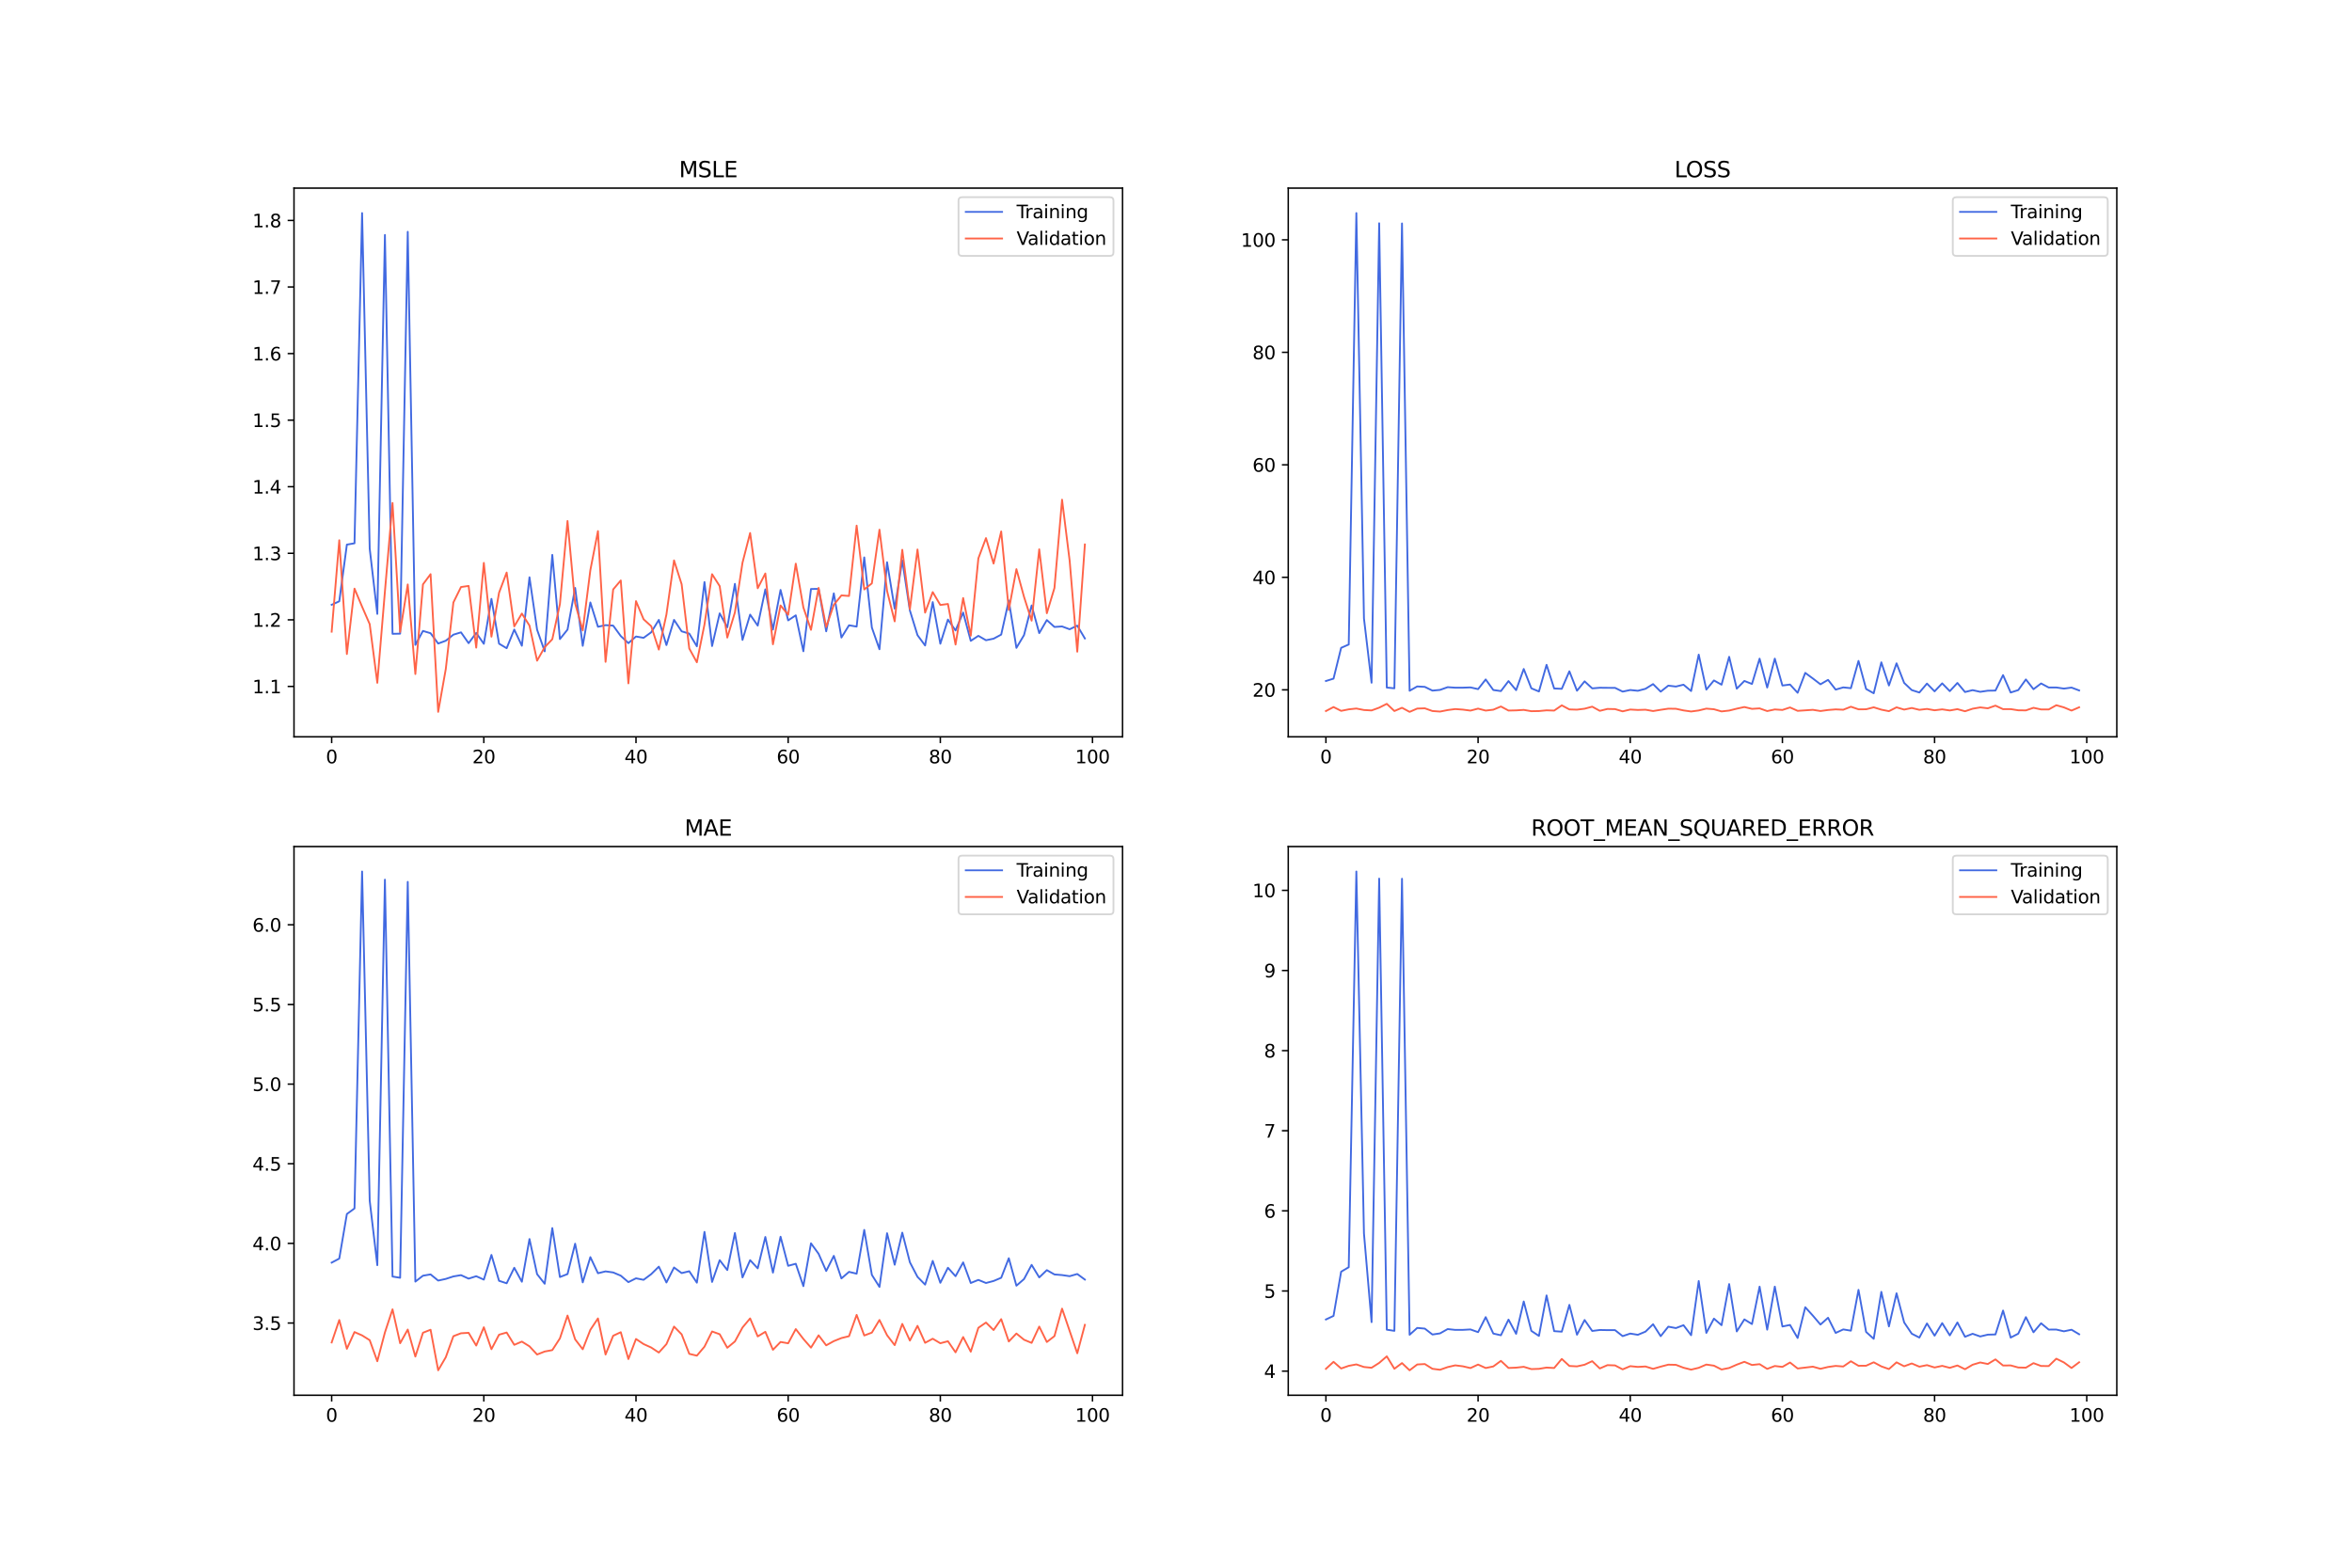<?xml version="1.0" encoding="utf-8" standalone="no"?>
<!DOCTYPE svg PUBLIC "-//W3C//DTD SVG 1.1//EN"
  "http://www.w3.org/Graphics/SVG/1.1/DTD/svg11.dtd">
<svg xmlns:xlink="http://www.w3.org/1999/xlink" width="1296pt" height="864pt" viewBox="0 0 1296 864" xmlns="http://www.w3.org/2000/svg" version="1.1">
 <defs>
  <style type="text/css">*{stroke-linejoin: round; stroke-linecap: butt}</style>
 </defs>
 <g id="figure_1">
  <g id="patch_1">
   <path d="M 0 864 
L 1296 864 
L 1296 0 
L 0 0 
z
" style="fill: #ffffff"/>
  </g>
  <g id="axes_1">
   <g id="patch_2">
    <path d="M 162 406.08 
L 618.545 406.08 
L 618.545 103.68 
L 162 103.68 
z
" style="fill: #ffffff"/>
   </g>
   <g id="matplotlib.axis_1">
    <g id="xtick_1">
     <g id="line2d_1">
      <defs>
       <path id="md36fc0c68e" d="M 0 0 
L 0 3.5 
" style="stroke: #000000; stroke-width: 0.8"/>
      </defs>
      <g>
       <use xlink:href="#md36fc0c68e" x="182.752" y="406.08" style="stroke: #000000; stroke-width: 0.8"/>
      </g>
     </g>
     <g id="text_1">
      <!-- 0 -->
      <g transform="translate(179.571 420.678) scale(0.1 -0.1)">
       <defs>
        <path id="DejaVuSans-30" d="M 2034 4250 
Q 1547 4250 1301 3770 
Q 1056 3291 1056 2328 
Q 1056 1369 1301 889 
Q 1547 409 2034 409 
Q 2525 409 2770 889 
Q 3016 1369 3016 2328 
Q 3016 3291 2770 3770 
Q 2525 4250 2034 4250 
z
M 2034 4750 
Q 2819 4750 3233 4129 
Q 3647 3509 3647 2328 
Q 3647 1150 3233 529 
Q 2819 -91 2034 -91 
Q 1250 -91 836 529 
Q 422 1150 422 2328 
Q 422 3509 836 4129 
Q 1250 4750 2034 4750 
z
" transform="scale(0.016)"/>
       </defs>
       <use xlink:href="#DejaVuSans-30"/>
      </g>
     </g>
    </g>
    <g id="xtick_2">
     <g id="line2d_2">
      <g>
       <use xlink:href="#md36fc0c68e" x="266.599" y="406.08" style="stroke: #000000; stroke-width: 0.8"/>
      </g>
     </g>
     <g id="text_2">
      <!-- 20 -->
      <g transform="translate(260.236 420.678) scale(0.1 -0.1)">
       <defs>
        <path id="DejaVuSans-32" d="M 1228 531 
L 3431 531 
L 3431 0 
L 469 0 
L 469 531 
Q 828 903 1448 1529 
Q 2069 2156 2228 2338 
Q 2531 2678 2651 2914 
Q 2772 3150 2772 3378 
Q 2772 3750 2511 3984 
Q 2250 4219 1831 4219 
Q 1534 4219 1204 4116 
Q 875 4013 500 3803 
L 500 4441 
Q 881 4594 1212 4672 
Q 1544 4750 1819 4750 
Q 2544 4750 2975 4387 
Q 3406 4025 3406 3419 
Q 3406 3131 3298 2873 
Q 3191 2616 2906 2266 
Q 2828 2175 2409 1742 
Q 1991 1309 1228 531 
z
" transform="scale(0.016)"/>
       </defs>
       <use xlink:href="#DejaVuSans-32"/>
       <use xlink:href="#DejaVuSans-30" x="63.623"/>
      </g>
     </g>
    </g>
    <g id="xtick_3">
     <g id="line2d_3">
      <g>
       <use xlink:href="#md36fc0c68e" x="350.446" y="406.08" style="stroke: #000000; stroke-width: 0.8"/>
      </g>
     </g>
     <g id="text_3">
      <!-- 40 -->
      <g transform="translate(344.083 420.678) scale(0.1 -0.1)">
       <defs>
        <path id="DejaVuSans-34" d="M 2419 4116 
L 825 1625 
L 2419 1625 
L 2419 4116 
z
M 2253 4666 
L 3047 4666 
L 3047 1625 
L 3713 1625 
L 3713 1100 
L 3047 1100 
L 3047 0 
L 2419 0 
L 2419 1100 
L 313 1100 
L 313 1709 
L 2253 4666 
z
" transform="scale(0.016)"/>
       </defs>
       <use xlink:href="#DejaVuSans-34"/>
       <use xlink:href="#DejaVuSans-30" x="63.623"/>
      </g>
     </g>
    </g>
    <g id="xtick_4">
     <g id="line2d_4">
      <g>
       <use xlink:href="#md36fc0c68e" x="434.292" y="406.08" style="stroke: #000000; stroke-width: 0.8"/>
      </g>
     </g>
     <g id="text_4">
      <!-- 60 -->
      <g transform="translate(427.93 420.678) scale(0.1 -0.1)">
       <defs>
        <path id="DejaVuSans-36" d="M 2113 2584 
Q 1688 2584 1439 2293 
Q 1191 2003 1191 1497 
Q 1191 994 1439 701 
Q 1688 409 2113 409 
Q 2538 409 2786 701 
Q 3034 994 3034 1497 
Q 3034 2003 2786 2293 
Q 2538 2584 2113 2584 
z
M 3366 4563 
L 3366 3988 
Q 3128 4100 2886 4159 
Q 2644 4219 2406 4219 
Q 1781 4219 1451 3797 
Q 1122 3375 1075 2522 
Q 1259 2794 1537 2939 
Q 1816 3084 2150 3084 
Q 2853 3084 3261 2657 
Q 3669 2231 3669 1497 
Q 3669 778 3244 343 
Q 2819 -91 2113 -91 
Q 1303 -91 875 529 
Q 447 1150 447 2328 
Q 447 3434 972 4092 
Q 1497 4750 2381 4750 
Q 2619 4750 2861 4703 
Q 3103 4656 3366 4563 
z
" transform="scale(0.016)"/>
       </defs>
       <use xlink:href="#DejaVuSans-36"/>
       <use xlink:href="#DejaVuSans-30" x="63.623"/>
      </g>
     </g>
    </g>
    <g id="xtick_5">
     <g id="line2d_5">
      <g>
       <use xlink:href="#md36fc0c68e" x="518.139" y="406.08" style="stroke: #000000; stroke-width: 0.8"/>
      </g>
     </g>
     <g id="text_5">
      <!-- 80 -->
      <g transform="translate(511.776 420.678) scale(0.1 -0.1)">
       <defs>
        <path id="DejaVuSans-38" d="M 2034 2216 
Q 1584 2216 1326 1975 
Q 1069 1734 1069 1313 
Q 1069 891 1326 650 
Q 1584 409 2034 409 
Q 2484 409 2743 651 
Q 3003 894 3003 1313 
Q 3003 1734 2745 1975 
Q 2488 2216 2034 2216 
z
M 1403 2484 
Q 997 2584 770 2862 
Q 544 3141 544 3541 
Q 544 4100 942 4425 
Q 1341 4750 2034 4750 
Q 2731 4750 3128 4425 
Q 3525 4100 3525 3541 
Q 3525 3141 3298 2862 
Q 3072 2584 2669 2484 
Q 3125 2378 3379 2068 
Q 3634 1759 3634 1313 
Q 3634 634 3220 271 
Q 2806 -91 2034 -91 
Q 1263 -91 848 271 
Q 434 634 434 1313 
Q 434 1759 690 2068 
Q 947 2378 1403 2484 
z
M 1172 3481 
Q 1172 3119 1398 2916 
Q 1625 2713 2034 2713 
Q 2441 2713 2670 2916 
Q 2900 3119 2900 3481 
Q 2900 3844 2670 4047 
Q 2441 4250 2034 4250 
Q 1625 4250 1398 4047 
Q 1172 3844 1172 3481 
z
" transform="scale(0.016)"/>
       </defs>
       <use xlink:href="#DejaVuSans-38"/>
       <use xlink:href="#DejaVuSans-30" x="63.623"/>
      </g>
     </g>
    </g>
    <g id="xtick_6">
     <g id="line2d_6">
      <g>
       <use xlink:href="#md36fc0c68e" x="601.986" y="406.08" style="stroke: #000000; stroke-width: 0.8"/>
      </g>
     </g>
     <g id="text_6">
      <!-- 100 -->
      <g transform="translate(592.442 420.678) scale(0.1 -0.1)">
       <defs>
        <path id="DejaVuSans-31" d="M 794 531 
L 1825 531 
L 1825 4091 
L 703 3866 
L 703 4441 
L 1819 4666 
L 2450 4666 
L 2450 531 
L 3481 531 
L 3481 0 
L 794 0 
L 794 531 
z
" transform="scale(0.016)"/>
       </defs>
       <use xlink:href="#DejaVuSans-31"/>
       <use xlink:href="#DejaVuSans-30" x="63.623"/>
       <use xlink:href="#DejaVuSans-30" x="127.246"/>
      </g>
     </g>
    </g>
   </g>
   <g id="matplotlib.axis_2">
    <g id="ytick_1">
     <g id="line2d_7">
      <defs>
       <path id="m57e5ec2871" d="M 0 0 
L -3.5 0 
" style="stroke: #000000; stroke-width: 0.8"/>
      </defs>
      <g>
       <use xlink:href="#m57e5ec2871" x="162" y="378.306" style="stroke: #000000; stroke-width: 0.8"/>
      </g>
     </g>
     <g id="text_7">
      <!-- 1.1 -->
      <g transform="translate(139.097 382.105) scale(0.1 -0.1)">
       <defs>
        <path id="DejaVuSans-2e" d="M 684 794 
L 1344 794 
L 1344 0 
L 684 0 
L 684 794 
z
" transform="scale(0.016)"/>
       </defs>
       <use xlink:href="#DejaVuSans-31"/>
       <use xlink:href="#DejaVuSans-2e" x="63.623"/>
       <use xlink:href="#DejaVuSans-31" x="95.41"/>
      </g>
     </g>
    </g>
    <g id="ytick_2">
     <g id="line2d_8">
      <g>
       <use xlink:href="#m57e5ec2871" x="162" y="341.617" style="stroke: #000000; stroke-width: 0.8"/>
      </g>
     </g>
     <g id="text_8">
      <!-- 1.2 -->
      <g transform="translate(139.097 345.416) scale(0.1 -0.1)">
       <use xlink:href="#DejaVuSans-31"/>
       <use xlink:href="#DejaVuSans-2e" x="63.623"/>
       <use xlink:href="#DejaVuSans-32" x="95.41"/>
      </g>
     </g>
    </g>
    <g id="ytick_3">
     <g id="line2d_9">
      <g>
       <use xlink:href="#m57e5ec2871" x="162" y="304.928" style="stroke: #000000; stroke-width: 0.8"/>
      </g>
     </g>
     <g id="text_9">
      <!-- 1.3 -->
      <g transform="translate(139.097 308.727) scale(0.1 -0.1)">
       <defs>
        <path id="DejaVuSans-33" d="M 2597 2516 
Q 3050 2419 3304 2112 
Q 3559 1806 3559 1356 
Q 3559 666 3084 287 
Q 2609 -91 1734 -91 
Q 1441 -91 1130 -33 
Q 819 25 488 141 
L 488 750 
Q 750 597 1062 519 
Q 1375 441 1716 441 
Q 2309 441 2620 675 
Q 2931 909 2931 1356 
Q 2931 1769 2642 2001 
Q 2353 2234 1838 2234 
L 1294 2234 
L 1294 2753 
L 1863 2753 
Q 2328 2753 2575 2939 
Q 2822 3125 2822 3475 
Q 2822 3834 2567 4026 
Q 2313 4219 1838 4219 
Q 1578 4219 1281 4162 
Q 984 4106 628 3988 
L 628 4550 
Q 988 4650 1302 4700 
Q 1616 4750 1894 4750 
Q 2613 4750 3031 4423 
Q 3450 4097 3450 3541 
Q 3450 3153 3228 2886 
Q 3006 2619 2597 2516 
z
" transform="scale(0.016)"/>
       </defs>
       <use xlink:href="#DejaVuSans-31"/>
       <use xlink:href="#DejaVuSans-2e" x="63.623"/>
       <use xlink:href="#DejaVuSans-33" x="95.41"/>
      </g>
     </g>
    </g>
    <g id="ytick_4">
     <g id="line2d_10">
      <g>
       <use xlink:href="#m57e5ec2871" x="162" y="268.239" style="stroke: #000000; stroke-width: 0.8"/>
      </g>
     </g>
     <g id="text_10">
      <!-- 1.4 -->
      <g transform="translate(139.097 272.038) scale(0.1 -0.1)">
       <use xlink:href="#DejaVuSans-31"/>
       <use xlink:href="#DejaVuSans-2e" x="63.623"/>
       <use xlink:href="#DejaVuSans-34" x="95.41"/>
      </g>
     </g>
    </g>
    <g id="ytick_5">
     <g id="line2d_11">
      <g>
       <use xlink:href="#m57e5ec2871" x="162" y="231.55" style="stroke: #000000; stroke-width: 0.8"/>
      </g>
     </g>
     <g id="text_11">
      <!-- 1.5 -->
      <g transform="translate(139.097 235.349) scale(0.1 -0.1)">
       <defs>
        <path id="DejaVuSans-35" d="M 691 4666 
L 3169 4666 
L 3169 4134 
L 1269 4134 
L 1269 2991 
Q 1406 3038 1543 3061 
Q 1681 3084 1819 3084 
Q 2600 3084 3056 2656 
Q 3513 2228 3513 1497 
Q 3513 744 3044 326 
Q 2575 -91 1722 -91 
Q 1428 -91 1123 -41 
Q 819 9 494 109 
L 494 744 
Q 775 591 1075 516 
Q 1375 441 1709 441 
Q 2250 441 2565 725 
Q 2881 1009 2881 1497 
Q 2881 1984 2565 2268 
Q 2250 2553 1709 2553 
Q 1456 2553 1204 2497 
Q 953 2441 691 2322 
L 691 4666 
z
" transform="scale(0.016)"/>
       </defs>
       <use xlink:href="#DejaVuSans-31"/>
       <use xlink:href="#DejaVuSans-2e" x="63.623"/>
       <use xlink:href="#DejaVuSans-35" x="95.41"/>
      </g>
     </g>
    </g>
    <g id="ytick_6">
     <g id="line2d_12">
      <g>
       <use xlink:href="#m57e5ec2871" x="162" y="194.861" style="stroke: #000000; stroke-width: 0.8"/>
      </g>
     </g>
     <g id="text_12">
      <!-- 1.6 -->
      <g transform="translate(139.097 198.661) scale(0.1 -0.1)">
       <use xlink:href="#DejaVuSans-31"/>
       <use xlink:href="#DejaVuSans-2e" x="63.623"/>
       <use xlink:href="#DejaVuSans-36" x="95.41"/>
      </g>
     </g>
    </g>
    <g id="ytick_7">
     <g id="line2d_13">
      <g>
       <use xlink:href="#m57e5ec2871" x="162" y="158.173" style="stroke: #000000; stroke-width: 0.8"/>
      </g>
     </g>
     <g id="text_13">
      <!-- 1.7 -->
      <g transform="translate(139.097 161.972) scale(0.1 -0.1)">
       <defs>
        <path id="DejaVuSans-37" d="M 525 4666 
L 3525 4666 
L 3525 4397 
L 1831 0 
L 1172 0 
L 2766 4134 
L 525 4134 
L 525 4666 
z
" transform="scale(0.016)"/>
       </defs>
       <use xlink:href="#DejaVuSans-31"/>
       <use xlink:href="#DejaVuSans-2e" x="63.623"/>
       <use xlink:href="#DejaVuSans-37" x="95.41"/>
      </g>
     </g>
    </g>
    <g id="ytick_8">
     <g id="line2d_14">
      <g>
       <use xlink:href="#m57e5ec2871" x="162" y="121.484" style="stroke: #000000; stroke-width: 0.8"/>
      </g>
     </g>
     <g id="text_14">
      <!-- 1.8 -->
      <g transform="translate(139.097 125.283) scale(0.1 -0.1)">
       <use xlink:href="#DejaVuSans-31"/>
       <use xlink:href="#DejaVuSans-2e" x="63.623"/>
       <use xlink:href="#DejaVuSans-38" x="95.41"/>
      </g>
     </g>
    </g>
   </g>
   <g id="line2d_15">
    <path d="M 182.752 333.309 
L 186.944 331.393 
L 191.137 300.152 
L 195.329 299.426 
L 199.521 117.425 
L 203.714 302.373 
L 207.906 338.349 
L 212.098 129.477 
L 216.291 349.312 
L 220.483 349.223 
L 224.675 127.751 
L 228.868 355.429 
L 233.06 347.723 
L 237.252 348.988 
L 241.445 354.673 
L 245.637 353.121 
L 249.829 349.784 
L 254.022 348.506 
L 258.214 354.483 
L 262.406 348.84 
L 266.599 354.825 
L 270.791 330.067 
L 274.983 354.758 
L 279.176 357.249 
L 283.368 346.968 
L 287.56 355.891 
L 291.753 318.163 
L 295.945 347.041 
L 300.137 358.986 
L 304.33 305.807 
L 308.522 352.22 
L 312.714 346.991 
L 316.907 324.012 
L 321.099 355.944 
L 325.292 332.025 
L 329.484 345.436 
L 333.676 344.535 
L 337.869 344.795 
L 342.061 350.548 
L 346.253 354.466 
L 350.446 350.793 
L 354.638 351.528 
L 358.83 348.472 
L 363.023 341.633 
L 367.215 355.523 
L 371.407 341.616 
L 375.6 347.953 
L 379.792 349.191 
L 383.984 356.193 
L 388.177 320.785 
L 392.369 356.052 
L 396.561 338.051 
L 400.754 345.748 
L 404.946 321.775 
L 409.138 352.667 
L 413.331 338.723 
L 417.523 344.796 
L 421.715 324.805 
L 425.908 346.971 
L 430.1 325.118 
L 434.292 341.914 
L 438.485 339.124 
L 442.677 358.944 
L 446.869 324.599 
L 451.062 324.566 
L 455.254 347.945 
L 459.446 327.022 
L 463.639 351.372 
L 467.831 344.612 
L 472.023 345.333 
L 476.216 307.192 
L 480.408 345.864 
L 484.6 357.836 
L 488.793 309.864 
L 492.985 335.466 
L 497.177 308.83 
L 501.37 336.465 
L 505.562 350.066 
L 509.754 355.758 
L 513.947 331.827 
L 518.139 354.774 
L 522.331 341.467 
L 526.524 347.472 
L 530.716 337.59 
L 534.908 353.199 
L 539.101 350.427 
L 543.293 352.854 
L 547.485 351.997 
L 551.678 349.751 
L 555.87 330.941 
L 560.062 357.062 
L 564.255 350.035 
L 568.447 333.68 
L 572.639 348.94 
L 576.832 341.732 
L 581.024 345.53 
L 585.216 345.257 
L 589.409 346.813 
L 593.601 344.801 
L 597.793 351.88 
" clip-path="url(#pff00966a44)" style="fill: none; stroke: #4169e1; stroke-linecap: square"/>
   </g>
   <g id="line2d_16">
    <path d="M 182.752 348.152 
L 186.944 297.741 
L 191.137 360.453 
L 195.329 324.411 
L 199.521 334.369 
L 203.714 344.002 
L 207.906 376.327 
L 212.098 326.003 
L 216.291 277.201 
L 220.483 348.281 
L 224.675 322.095 
L 228.868 371.483 
L 233.06 322.067 
L 237.252 316.437 
L 241.445 392.335 
L 245.637 368.715 
L 249.829 332.033 
L 254.022 323.527 
L 258.214 322.918 
L 262.406 356.94 
L 266.599 310.225 
L 270.791 350.897 
L 274.983 326.679 
L 279.176 315.541 
L 283.368 345.228 
L 287.56 338.145 
L 291.753 344.779 
L 295.945 364.119 
L 300.137 356.677 
L 304.33 352.289 
L 308.522 332.944 
L 312.714 287.123 
L 316.907 332.492 
L 321.099 347.428 
L 325.292 314.238 
L 329.484 292.705 
L 333.676 364.773 
L 337.869 324.86 
L 342.061 319.905 
L 346.253 376.628 
L 350.446 331.3 
L 354.638 341.317 
L 358.83 345.099 
L 363.023 358.007 
L 367.215 338.648 
L 371.407 308.862 
L 375.6 321.987 
L 379.792 357.399 
L 383.984 365.016 
L 388.177 344.182 
L 392.369 316.456 
L 396.561 323.016 
L 400.754 351.388 
L 404.946 337.532 
L 409.138 310.103 
L 413.331 293.759 
L 417.523 324.197 
L 421.715 316.052 
L 425.908 355.087 
L 430.1 333.678 
L 434.292 338.84 
L 438.485 310.649 
L 442.677 334.774 
L 446.869 347.123 
L 451.062 324.009 
L 455.254 345.549 
L 459.446 333.331 
L 463.639 328.147 
L 467.831 328.46 
L 472.023 289.683 
L 476.216 324.874 
L 480.408 321.513 
L 484.6 291.916 
L 488.793 325.684 
L 492.985 342.459 
L 497.177 303 
L 501.37 335.74 
L 505.562 302.836 
L 509.754 337.639 
L 513.947 326.321 
L 518.139 333.42 
L 522.331 332.864 
L 526.524 355.234 
L 530.716 329.598 
L 534.908 350.362 
L 539.101 307.723 
L 543.293 296.559 
L 547.485 310.592 
L 551.678 292.9 
L 555.87 336.162 
L 560.062 313.678 
L 564.255 328.936 
L 568.447 342.082 
L 572.639 302.74 
L 576.832 337.968 
L 581.024 324.051 
L 585.216 275.393 
L 589.409 309.106 
L 593.601 359.173 
L 597.793 300.06 
" clip-path="url(#pff00966a44)" style="fill: none; stroke: #ff6347; stroke-linecap: square"/>
   </g>
   <g id="patch_3">
    <path d="M 162 406.08 
L 162 103.68 
" style="fill: none; stroke: #000000; stroke-width: 0.8; stroke-linejoin: miter; stroke-linecap: square"/>
   </g>
   <g id="patch_4">
    <path d="M 618.545 406.08 
L 618.545 103.68 
" style="fill: none; stroke: #000000; stroke-width: 0.8; stroke-linejoin: miter; stroke-linecap: square"/>
   </g>
   <g id="patch_5">
    <path d="M 162 406.08 
L 618.545 406.08 
" style="fill: none; stroke: #000000; stroke-width: 0.8; stroke-linejoin: miter; stroke-linecap: square"/>
   </g>
   <g id="patch_6">
    <path d="M 162 103.68 
L 618.545 103.68 
" style="fill: none; stroke: #000000; stroke-width: 0.8; stroke-linejoin: miter; stroke-linecap: square"/>
   </g>
   <g id="text_15">
    <!-- MSLE -->
    <g transform="translate(374.152 97.68) scale(0.12 -0.12)">
     <defs>
      <path id="DejaVuSans-4d" d="M 628 4666 
L 1569 4666 
L 2759 1491 
L 3956 4666 
L 4897 4666 
L 4897 0 
L 4281 0 
L 4281 4097 
L 3078 897 
L 2444 897 
L 1241 4097 
L 1241 0 
L 628 0 
L 628 4666 
z
" transform="scale(0.016)"/>
      <path id="DejaVuSans-53" d="M 3425 4513 
L 3425 3897 
Q 3066 4069 2747 4153 
Q 2428 4238 2131 4238 
Q 1616 4238 1336 4038 
Q 1056 3838 1056 3469 
Q 1056 3159 1242 3001 
Q 1428 2844 1947 2747 
L 2328 2669 
Q 3034 2534 3370 2195 
Q 3706 1856 3706 1288 
Q 3706 609 3251 259 
Q 2797 -91 1919 -91 
Q 1588 -91 1214 -16 
Q 841 59 441 206 
L 441 856 
Q 825 641 1194 531 
Q 1563 422 1919 422 
Q 2459 422 2753 634 
Q 3047 847 3047 1241 
Q 3047 1584 2836 1778 
Q 2625 1972 2144 2069 
L 1759 2144 
Q 1053 2284 737 2584 
Q 422 2884 422 3419 
Q 422 4038 858 4394 
Q 1294 4750 2059 4750 
Q 2388 4750 2728 4690 
Q 3069 4631 3425 4513 
z
" transform="scale(0.016)"/>
      <path id="DejaVuSans-4c" d="M 628 4666 
L 1259 4666 
L 1259 531 
L 3531 531 
L 3531 0 
L 628 0 
L 628 4666 
z
" transform="scale(0.016)"/>
      <path id="DejaVuSans-45" d="M 628 4666 
L 3578 4666 
L 3578 4134 
L 1259 4134 
L 1259 2753 
L 3481 2753 
L 3481 2222 
L 1259 2222 
L 1259 531 
L 3634 531 
L 3634 0 
L 628 0 
L 628 4666 
z
" transform="scale(0.016)"/>
     </defs>
     <use xlink:href="#DejaVuSans-4d"/>
     <use xlink:href="#DejaVuSans-53" x="86.279"/>
     <use xlink:href="#DejaVuSans-4c" x="149.756"/>
     <use xlink:href="#DejaVuSans-45" x="205.469"/>
    </g>
   </g>
   <g id="legend_1">
    <g id="patch_7">
     <path d="M 530.164 141.036 
L 611.545 141.036 
Q 613.545 141.036 613.545 139.036 
L 613.545 110.68 
Q 613.545 108.68 611.545 108.68 
L 530.164 108.68 
Q 528.164 108.68 528.164 110.68 
L 528.164 139.036 
Q 528.164 141.036 530.164 141.036 
z
" style="fill: #ffffff; opacity: 0.8; stroke: #cccccc; stroke-linejoin: miter"/>
    </g>
    <g id="line2d_17">
     <path d="M 532.164 116.778 
L 542.164 116.778 
L 552.164 116.778 
" style="fill: none; stroke: #4169e1; stroke-linecap: square"/>
    </g>
    <g id="text_16">
     <!-- Training -->
     <g transform="translate(560.164 120.278) scale(0.1 -0.1)">
      <defs>
       <path id="DejaVuSans-54" d="M -19 4666 
L 3928 4666 
L 3928 4134 
L 2272 4134 
L 2272 0 
L 1638 0 
L 1638 4134 
L -19 4134 
L -19 4666 
z
" transform="scale(0.016)"/>
       <path id="DejaVuSans-72" d="M 2631 2963 
Q 2534 3019 2420 3045 
Q 2306 3072 2169 3072 
Q 1681 3072 1420 2755 
Q 1159 2438 1159 1844 
L 1159 0 
L 581 0 
L 581 3500 
L 1159 3500 
L 1159 2956 
Q 1341 3275 1631 3429 
Q 1922 3584 2338 3584 
Q 2397 3584 2469 3576 
Q 2541 3569 2628 3553 
L 2631 2963 
z
" transform="scale(0.016)"/>
       <path id="DejaVuSans-61" d="M 2194 1759 
Q 1497 1759 1228 1600 
Q 959 1441 959 1056 
Q 959 750 1161 570 
Q 1363 391 1709 391 
Q 2188 391 2477 730 
Q 2766 1069 2766 1631 
L 2766 1759 
L 2194 1759 
z
M 3341 1997 
L 3341 0 
L 2766 0 
L 2766 531 
Q 2569 213 2275 61 
Q 1981 -91 1556 -91 
Q 1019 -91 701 211 
Q 384 513 384 1019 
Q 384 1609 779 1909 
Q 1175 2209 1959 2209 
L 2766 2209 
L 2766 2266 
Q 2766 2663 2505 2880 
Q 2244 3097 1772 3097 
Q 1472 3097 1187 3025 
Q 903 2953 641 2809 
L 641 3341 
Q 956 3463 1253 3523 
Q 1550 3584 1831 3584 
Q 2591 3584 2966 3190 
Q 3341 2797 3341 1997 
z
" transform="scale(0.016)"/>
       <path id="DejaVuSans-69" d="M 603 3500 
L 1178 3500 
L 1178 0 
L 603 0 
L 603 3500 
z
M 603 4863 
L 1178 4863 
L 1178 4134 
L 603 4134 
L 603 4863 
z
" transform="scale(0.016)"/>
       <path id="DejaVuSans-6e" d="M 3513 2113 
L 3513 0 
L 2938 0 
L 2938 2094 
Q 2938 2591 2744 2837 
Q 2550 3084 2163 3084 
Q 1697 3084 1428 2787 
Q 1159 2491 1159 1978 
L 1159 0 
L 581 0 
L 581 3500 
L 1159 3500 
L 1159 2956 
Q 1366 3272 1645 3428 
Q 1925 3584 2291 3584 
Q 2894 3584 3203 3211 
Q 3513 2838 3513 2113 
z
" transform="scale(0.016)"/>
       <path id="DejaVuSans-67" d="M 2906 1791 
Q 2906 2416 2648 2759 
Q 2391 3103 1925 3103 
Q 1463 3103 1205 2759 
Q 947 2416 947 1791 
Q 947 1169 1205 825 
Q 1463 481 1925 481 
Q 2391 481 2648 825 
Q 2906 1169 2906 1791 
z
M 3481 434 
Q 3481 -459 3084 -895 
Q 2688 -1331 1869 -1331 
Q 1566 -1331 1297 -1286 
Q 1028 -1241 775 -1147 
L 775 -588 
Q 1028 -725 1275 -790 
Q 1522 -856 1778 -856 
Q 2344 -856 2625 -561 
Q 2906 -266 2906 331 
L 2906 616 
Q 2728 306 2450 153 
Q 2172 0 1784 0 
Q 1141 0 747 490 
Q 353 981 353 1791 
Q 353 2603 747 3093 
Q 1141 3584 1784 3584 
Q 2172 3584 2450 3431 
Q 2728 3278 2906 2969 
L 2906 3500 
L 3481 3500 
L 3481 434 
z
" transform="scale(0.016)"/>
      </defs>
      <use xlink:href="#DejaVuSans-54"/>
      <use xlink:href="#DejaVuSans-72" x="46.334"/>
      <use xlink:href="#DejaVuSans-61" x="87.447"/>
      <use xlink:href="#DejaVuSans-69" x="148.727"/>
      <use xlink:href="#DejaVuSans-6e" x="176.51"/>
      <use xlink:href="#DejaVuSans-69" x="239.889"/>
      <use xlink:href="#DejaVuSans-6e" x="267.672"/>
      <use xlink:href="#DejaVuSans-67" x="331.051"/>
     </g>
    </g>
    <g id="line2d_18">
     <path d="M 532.164 131.457 
L 542.164 131.457 
L 552.164 131.457 
" style="fill: none; stroke: #ff6347; stroke-linecap: square"/>
    </g>
    <g id="text_17">
     <!-- Validation -->
     <g transform="translate(560.164 134.957) scale(0.1 -0.1)">
      <defs>
       <path id="DejaVuSans-56" d="M 1831 0 
L 50 4666 
L 709 4666 
L 2188 738 
L 3669 4666 
L 4325 4666 
L 2547 0 
L 1831 0 
z
" transform="scale(0.016)"/>
       <path id="DejaVuSans-6c" d="M 603 4863 
L 1178 4863 
L 1178 0 
L 603 0 
L 603 4863 
z
" transform="scale(0.016)"/>
       <path id="DejaVuSans-64" d="M 2906 2969 
L 2906 4863 
L 3481 4863 
L 3481 0 
L 2906 0 
L 2906 525 
Q 2725 213 2448 61 
Q 2172 -91 1784 -91 
Q 1150 -91 751 415 
Q 353 922 353 1747 
Q 353 2572 751 3078 
Q 1150 3584 1784 3584 
Q 2172 3584 2448 3432 
Q 2725 3281 2906 2969 
z
M 947 1747 
Q 947 1113 1208 752 
Q 1469 391 1925 391 
Q 2381 391 2643 752 
Q 2906 1113 2906 1747 
Q 2906 2381 2643 2742 
Q 2381 3103 1925 3103 
Q 1469 3103 1208 2742 
Q 947 2381 947 1747 
z
" transform="scale(0.016)"/>
       <path id="DejaVuSans-74" d="M 1172 4494 
L 1172 3500 
L 2356 3500 
L 2356 3053 
L 1172 3053 
L 1172 1153 
Q 1172 725 1289 603 
Q 1406 481 1766 481 
L 2356 481 
L 2356 0 
L 1766 0 
Q 1100 0 847 248 
Q 594 497 594 1153 
L 594 3053 
L 172 3053 
L 172 3500 
L 594 3500 
L 594 4494 
L 1172 4494 
z
" transform="scale(0.016)"/>
       <path id="DejaVuSans-6f" d="M 1959 3097 
Q 1497 3097 1228 2736 
Q 959 2375 959 1747 
Q 959 1119 1226 758 
Q 1494 397 1959 397 
Q 2419 397 2687 759 
Q 2956 1122 2956 1747 
Q 2956 2369 2687 2733 
Q 2419 3097 1959 3097 
z
M 1959 3584 
Q 2709 3584 3137 3096 
Q 3566 2609 3566 1747 
Q 3566 888 3137 398 
Q 2709 -91 1959 -91 
Q 1206 -91 779 398 
Q 353 888 353 1747 
Q 353 2609 779 3096 
Q 1206 3584 1959 3584 
z
" transform="scale(0.016)"/>
      </defs>
      <use xlink:href="#DejaVuSans-56"/>
      <use xlink:href="#DejaVuSans-61" x="60.658"/>
      <use xlink:href="#DejaVuSans-6c" x="121.938"/>
      <use xlink:href="#DejaVuSans-69" x="149.721"/>
      <use xlink:href="#DejaVuSans-64" x="177.504"/>
      <use xlink:href="#DejaVuSans-61" x="240.98"/>
      <use xlink:href="#DejaVuSans-74" x="302.26"/>
      <use xlink:href="#DejaVuSans-69" x="341.469"/>
      <use xlink:href="#DejaVuSans-6f" x="369.252"/>
      <use xlink:href="#DejaVuSans-6e" x="430.434"/>
     </g>
    </g>
   </g>
  </g>
  <g id="axes_2">
   <g id="patch_8">
    <path d="M 709.855 406.08 
L 1166.4 406.08 
L 1166.4 103.68 
L 709.855 103.68 
z
" style="fill: #ffffff"/>
   </g>
   <g id="matplotlib.axis_3">
    <g id="xtick_7">
     <g id="line2d_19">
      <g>
       <use xlink:href="#md36fc0c68e" x="730.607" y="406.08" style="stroke: #000000; stroke-width: 0.8"/>
      </g>
     </g>
     <g id="text_18">
      <!-- 0 -->
      <g transform="translate(727.425 420.678) scale(0.1 -0.1)">
       <use xlink:href="#DejaVuSans-30"/>
      </g>
     </g>
    </g>
    <g id="xtick_8">
     <g id="line2d_20">
      <g>
       <use xlink:href="#md36fc0c68e" x="814.453" y="406.08" style="stroke: #000000; stroke-width: 0.8"/>
      </g>
     </g>
     <g id="text_19">
      <!-- 20 -->
      <g transform="translate(808.091 420.678) scale(0.1 -0.1)">
       <use xlink:href="#DejaVuSans-32"/>
       <use xlink:href="#DejaVuSans-30" x="63.623"/>
      </g>
     </g>
    </g>
    <g id="xtick_9">
     <g id="line2d_21">
      <g>
       <use xlink:href="#md36fc0c68e" x="898.3" y="406.08" style="stroke: #000000; stroke-width: 0.8"/>
      </g>
     </g>
     <g id="text_20">
      <!-- 40 -->
      <g transform="translate(891.938 420.678) scale(0.1 -0.1)">
       <use xlink:href="#DejaVuSans-34"/>
       <use xlink:href="#DejaVuSans-30" x="63.623"/>
      </g>
     </g>
    </g>
    <g id="xtick_10">
     <g id="line2d_22">
      <g>
       <use xlink:href="#md36fc0c68e" x="982.147" y="406.08" style="stroke: #000000; stroke-width: 0.8"/>
      </g>
     </g>
     <g id="text_21">
      <!-- 60 -->
      <g transform="translate(975.784 420.678) scale(0.1 -0.1)">
       <use xlink:href="#DejaVuSans-36"/>
       <use xlink:href="#DejaVuSans-30" x="63.623"/>
      </g>
     </g>
    </g>
    <g id="xtick_11">
     <g id="line2d_23">
      <g>
       <use xlink:href="#md36fc0c68e" x="1065.994" y="406.08" style="stroke: #000000; stroke-width: 0.8"/>
      </g>
     </g>
     <g id="text_22">
      <!-- 80 -->
      <g transform="translate(1059.631 420.678) scale(0.1 -0.1)">
       <use xlink:href="#DejaVuSans-38"/>
       <use xlink:href="#DejaVuSans-30" x="63.623"/>
      </g>
     </g>
    </g>
    <g id="xtick_12">
     <g id="line2d_24">
      <g>
       <use xlink:href="#md36fc0c68e" x="1149.84" y="406.08" style="stroke: #000000; stroke-width: 0.8"/>
      </g>
     </g>
     <g id="text_23">
      <!-- 100 -->
      <g transform="translate(1140.297 420.678) scale(0.1 -0.1)">
       <use xlink:href="#DejaVuSans-31"/>
       <use xlink:href="#DejaVuSans-30" x="63.623"/>
       <use xlink:href="#DejaVuSans-30" x="127.246"/>
      </g>
     </g>
    </g>
   </g>
   <g id="matplotlib.axis_4">
    <g id="ytick_9">
     <g id="line2d_25">
      <g>
       <use xlink:href="#m57e5ec2871" x="709.855" y="380.192" style="stroke: #000000; stroke-width: 0.8"/>
      </g>
     </g>
     <g id="text_24">
      <!-- 20 -->
      <g transform="translate(690.13 383.991) scale(0.1 -0.1)">
       <use xlink:href="#DejaVuSans-32"/>
       <use xlink:href="#DejaVuSans-30" x="63.623"/>
      </g>
     </g>
    </g>
    <g id="ytick_10">
     <g id="line2d_26">
      <g>
       <use xlink:href="#m57e5ec2871" x="709.855" y="318.19" style="stroke: #000000; stroke-width: 0.8"/>
      </g>
     </g>
     <g id="text_25">
      <!-- 40 -->
      <g transform="translate(690.13 321.99) scale(0.1 -0.1)">
       <use xlink:href="#DejaVuSans-34"/>
       <use xlink:href="#DejaVuSans-30" x="63.623"/>
      </g>
     </g>
    </g>
    <g id="ytick_11">
     <g id="line2d_27">
      <g>
       <use xlink:href="#m57e5ec2871" x="709.855" y="256.189" style="stroke: #000000; stroke-width: 0.8"/>
      </g>
     </g>
     <g id="text_26">
      <!-- 60 -->
      <g transform="translate(690.13 259.988) scale(0.1 -0.1)">
       <use xlink:href="#DejaVuSans-36"/>
       <use xlink:href="#DejaVuSans-30" x="63.623"/>
      </g>
     </g>
    </g>
    <g id="ytick_12">
     <g id="line2d_28">
      <g>
       <use xlink:href="#m57e5ec2871" x="709.855" y="194.188" style="stroke: #000000; stroke-width: 0.8"/>
      </g>
     </g>
     <g id="text_27">
      <!-- 80 -->
      <g transform="translate(690.13 197.987) scale(0.1 -0.1)">
       <use xlink:href="#DejaVuSans-38"/>
       <use xlink:href="#DejaVuSans-30" x="63.623"/>
      </g>
     </g>
    </g>
    <g id="ytick_13">
     <g id="line2d_29">
      <g>
       <use xlink:href="#m57e5ec2871" x="709.855" y="132.187" style="stroke: #000000; stroke-width: 0.8"/>
      </g>
     </g>
     <g id="text_28">
      <!-- 100 -->
      <g transform="translate(683.767 135.986) scale(0.1 -0.1)">
       <use xlink:href="#DejaVuSans-31"/>
       <use xlink:href="#DejaVuSans-30" x="63.623"/>
       <use xlink:href="#DejaVuSans-30" x="127.246"/>
      </g>
     </g>
    </g>
   </g>
   <g id="line2d_30">
    <path d="M 730.607 375.315 
L 734.799 374.024 
L 738.991 357.041 
L 743.184 355.206 
L 747.376 117.425 
L 751.568 340.814 
L 755.761 376.27 
L 759.953 123.046 
L 764.145 378.932 
L 768.338 379.342 
L 772.53 123.141 
L 776.722 380.696 
L 780.915 378.315 
L 785.107 378.56 
L 789.299 380.616 
L 793.492 380.218 
L 797.684 378.722 
L 801.876 379.006 
L 806.069 378.996 
L 810.261 378.849 
L 814.453 379.794 
L 818.646 374.466 
L 822.838 380.282 
L 827.03 380.871 
L 831.223 375.362 
L 835.415 380.377 
L 839.607 368.69 
L 843.8 379.352 
L 847.992 381.096 
L 852.184 366.396 
L 856.377 379.446 
L 860.569 379.629 
L 864.761 369.962 
L 868.954 380.679 
L 873.146 375.507 
L 877.338 379.379 
L 881.531 379.039 
L 885.723 379.089 
L 889.915 379.092 
L 894.108 381.166 
L 898.3 380.285 
L 902.492 380.712 
L 906.685 379.616 
L 910.877 377.02 
L 915.069 381.184 
L 919.262 377.874 
L 923.454 378.376 
L 927.646 377.353 
L 931.839 380.853 
L 936.031 360.782 
L 940.223 380.059 
L 944.416 375.007 
L 948.608 377.355 
L 952.8 361.992 
L 956.993 379.547 
L 961.185 375.287 
L 965.377 376.953 
L 969.57 363.003 
L 973.762 378.926 
L 977.954 362.989 
L 982.147 377.815 
L 986.339 377.268 
L 990.531 381.811 
L 994.724 370.846 
L 998.916 373.925 
L 1003.108 377.133 
L 1007.301 374.692 
L 1011.493 380.063 
L 1015.686 378.84 
L 1019.878 379.278 
L 1024.07 364.247 
L 1028.263 379.723 
L 1032.455 382.086 
L 1036.647 365.021 
L 1040.84 377.791 
L 1045.032 365.57 
L 1049.224 376.364 
L 1053.417 380.327 
L 1057.609 381.663 
L 1061.801 376.733 
L 1065.994 381.015 
L 1070.186 376.618 
L 1074.378 380.911 
L 1078.571 376.386 
L 1082.763 381.388 
L 1086.955 380.358 
L 1091.148 381.284 
L 1095.34 380.659 
L 1099.532 380.591 
L 1103.725 372.074 
L 1107.917 381.666 
L 1112.109 380.317 
L 1116.302 374.466 
L 1120.494 379.836 
L 1124.686 376.672 
L 1128.879 378.904 
L 1133.071 378.889 
L 1137.263 379.505 
L 1141.456 378.946 
L 1145.648 380.523 
" clip-path="url(#p4a842854a4)" style="fill: none; stroke: #4169e1; stroke-linecap: square"/>
   </g>
   <g id="line2d_31">
    <path d="M 730.607 391.875 
L 734.799 389.675 
L 738.991 391.77 
L 743.184 390.939 
L 747.376 390.486 
L 751.568 391.304 
L 755.761 391.544 
L 759.953 390.016 
L 764.145 387.911 
L 768.338 391.857 
L 772.53 390.069 
L 776.722 392.335 
L 780.915 390.512 
L 785.107 390.376 
L 789.299 391.868 
L 793.492 392.165 
L 797.684 391.337 
L 801.876 390.785 
L 806.069 391.087 
L 810.261 391.638 
L 814.453 390.535 
L 818.646 391.623 
L 822.838 391.132 
L 827.03 389.364 
L 831.223 391.607 
L 835.415 391.508 
L 839.607 391.242 
L 843.8 391.959 
L 847.992 391.883 
L 852.184 391.485 
L 856.377 391.621 
L 860.569 388.744 
L 864.761 390.98 
L 868.954 391.111 
L 873.146 390.586 
L 877.338 389.46 
L 881.531 391.763 
L 885.723 390.722 
L 889.915 390.804 
L 894.108 392.045 
L 898.3 391.041 
L 902.492 391.279 
L 906.685 391.14 
L 910.877 391.88 
L 915.069 391.194 
L 919.262 390.571 
L 923.454 390.624 
L 927.646 391.532 
L 931.839 392.126 
L 936.031 391.559 
L 940.223 390.537 
L 944.416 390.886 
L 948.608 392.083 
L 952.8 391.611 
L 956.993 390.565 
L 961.185 389.661 
L 965.377 390.673 
L 969.57 390.409 
L 973.762 391.895 
L 977.954 390.991 
L 982.147 391.271 
L 986.339 389.887 
L 990.531 391.767 
L 994.724 391.487 
L 998.916 391.2 
L 1003.108 391.864 
L 1007.301 391.296 
L 1011.493 390.963 
L 1015.686 391.149 
L 1019.878 389.49 
L 1024.07 390.922 
L 1028.263 390.904 
L 1032.455 389.817 
L 1036.647 391.108 
L 1040.84 391.951 
L 1045.032 389.833 
L 1049.224 391.077 
L 1053.417 390.189 
L 1057.609 391.204 
L 1061.801 390.714 
L 1065.994 391.455 
L 1070.186 390.945 
L 1074.378 391.562 
L 1078.571 390.827 
L 1082.763 391.998 
L 1086.955 390.592 
L 1091.148 389.872 
L 1095.34 390.362 
L 1099.532 388.889 
L 1103.725 390.841 
L 1107.917 390.806 
L 1112.109 391.462 
L 1116.302 391.515 
L 1120.494 390.085 
L 1124.686 390.989 
L 1128.879 391.007 
L 1133.071 388.667 
L 1137.263 389.866 
L 1141.456 391.616 
L 1145.648 389.81 
" clip-path="url(#p4a842854a4)" style="fill: none; stroke: #ff6347; stroke-linecap: square"/>
   </g>
   <g id="patch_9">
    <path d="M 709.855 406.08 
L 709.855 103.68 
" style="fill: none; stroke: #000000; stroke-width: 0.8; stroke-linejoin: miter; stroke-linecap: square"/>
   </g>
   <g id="patch_10">
    <path d="M 1166.4 406.08 
L 1166.4 103.68 
" style="fill: none; stroke: #000000; stroke-width: 0.8; stroke-linejoin: miter; stroke-linecap: square"/>
   </g>
   <g id="patch_11">
    <path d="M 709.855 406.08 
L 1166.4 406.08 
" style="fill: none; stroke: #000000; stroke-width: 0.8; stroke-linejoin: miter; stroke-linecap: square"/>
   </g>
   <g id="patch_12">
    <path d="M 709.855 103.68 
L 1166.4 103.68 
" style="fill: none; stroke: #000000; stroke-width: 0.8; stroke-linejoin: miter; stroke-linecap: square"/>
   </g>
   <g id="text_29">
    <!-- LOSS -->
    <g transform="translate(922.66 97.68) scale(0.12 -0.12)">
     <defs>
      <path id="DejaVuSans-4f" d="M 2522 4238 
Q 1834 4238 1429 3725 
Q 1025 3213 1025 2328 
Q 1025 1447 1429 934 
Q 1834 422 2522 422 
Q 3209 422 3611 934 
Q 4013 1447 4013 2328 
Q 4013 3213 3611 3725 
Q 3209 4238 2522 4238 
z
M 2522 4750 
Q 3503 4750 4090 4092 
Q 4678 3434 4678 2328 
Q 4678 1225 4090 567 
Q 3503 -91 2522 -91 
Q 1538 -91 948 565 
Q 359 1222 359 2328 
Q 359 3434 948 4092 
Q 1538 4750 2522 4750 
z
" transform="scale(0.016)"/>
     </defs>
     <use xlink:href="#DejaVuSans-4c"/>
     <use xlink:href="#DejaVuSans-4f" x="52.088"/>
     <use xlink:href="#DejaVuSans-53" x="130.799"/>
     <use xlink:href="#DejaVuSans-53" x="194.275"/>
    </g>
   </g>
   <g id="legend_2">
    <g id="patch_13">
     <path d="M 1078.019 141.036 
L 1159.4 141.036 
Q 1161.4 141.036 1161.4 139.036 
L 1161.4 110.68 
Q 1161.4 108.68 1159.4 108.68 
L 1078.019 108.68 
Q 1076.019 108.68 1076.019 110.68 
L 1076.019 139.036 
Q 1076.019 141.036 1078.019 141.036 
z
" style="fill: #ffffff; opacity: 0.8; stroke: #cccccc; stroke-linejoin: miter"/>
    </g>
    <g id="line2d_32">
     <path d="M 1080.019 116.778 
L 1090.019 116.778 
L 1100.019 116.778 
" style="fill: none; stroke: #4169e1; stroke-linecap: square"/>
    </g>
    <g id="text_30">
     <!-- Training -->
     <g transform="translate(1108.019 120.278) scale(0.1 -0.1)">
      <use xlink:href="#DejaVuSans-54"/>
      <use xlink:href="#DejaVuSans-72" x="46.334"/>
      <use xlink:href="#DejaVuSans-61" x="87.447"/>
      <use xlink:href="#DejaVuSans-69" x="148.727"/>
      <use xlink:href="#DejaVuSans-6e" x="176.51"/>
      <use xlink:href="#DejaVuSans-69" x="239.889"/>
      <use xlink:href="#DejaVuSans-6e" x="267.672"/>
      <use xlink:href="#DejaVuSans-67" x="331.051"/>
     </g>
    </g>
    <g id="line2d_33">
     <path d="M 1080.019 131.457 
L 1090.019 131.457 
L 1100.019 131.457 
" style="fill: none; stroke: #ff6347; stroke-linecap: square"/>
    </g>
    <g id="text_31">
     <!-- Validation -->
     <g transform="translate(1108.019 134.957) scale(0.1 -0.1)">
      <use xlink:href="#DejaVuSans-56"/>
      <use xlink:href="#DejaVuSans-61" x="60.658"/>
      <use xlink:href="#DejaVuSans-6c" x="121.938"/>
      <use xlink:href="#DejaVuSans-69" x="149.721"/>
      <use xlink:href="#DejaVuSans-64" x="177.504"/>
      <use xlink:href="#DejaVuSans-61" x="240.98"/>
      <use xlink:href="#DejaVuSans-74" x="302.26"/>
      <use xlink:href="#DejaVuSans-69" x="341.469"/>
      <use xlink:href="#DejaVuSans-6f" x="369.252"/>
      <use xlink:href="#DejaVuSans-6e" x="430.434"/>
     </g>
    </g>
   </g>
  </g>
  <g id="axes_3">
   <g id="patch_14">
    <path d="M 162 768.96 
L 618.545 768.96 
L 618.545 466.56 
L 162 466.56 
z
" style="fill: #ffffff"/>
   </g>
   <g id="matplotlib.axis_5">
    <g id="xtick_13">
     <g id="line2d_34">
      <g>
       <use xlink:href="#md36fc0c68e" x="182.752" y="768.96" style="stroke: #000000; stroke-width: 0.8"/>
      </g>
     </g>
     <g id="text_32">
      <!-- 0 -->
      <g transform="translate(179.571 783.558) scale(0.1 -0.1)">
       <use xlink:href="#DejaVuSans-30"/>
      </g>
     </g>
    </g>
    <g id="xtick_14">
     <g id="line2d_35">
      <g>
       <use xlink:href="#md36fc0c68e" x="266.599" y="768.96" style="stroke: #000000; stroke-width: 0.8"/>
      </g>
     </g>
     <g id="text_33">
      <!-- 20 -->
      <g transform="translate(260.236 783.558) scale(0.1 -0.1)">
       <use xlink:href="#DejaVuSans-32"/>
       <use xlink:href="#DejaVuSans-30" x="63.623"/>
      </g>
     </g>
    </g>
    <g id="xtick_15">
     <g id="line2d_36">
      <g>
       <use xlink:href="#md36fc0c68e" x="350.446" y="768.96" style="stroke: #000000; stroke-width: 0.8"/>
      </g>
     </g>
     <g id="text_34">
      <!-- 40 -->
      <g transform="translate(344.083 783.558) scale(0.1 -0.1)">
       <use xlink:href="#DejaVuSans-34"/>
       <use xlink:href="#DejaVuSans-30" x="63.623"/>
      </g>
     </g>
    </g>
    <g id="xtick_16">
     <g id="line2d_37">
      <g>
       <use xlink:href="#md36fc0c68e" x="434.292" y="768.96" style="stroke: #000000; stroke-width: 0.8"/>
      </g>
     </g>
     <g id="text_35">
      <!-- 60 -->
      <g transform="translate(427.93 783.558) scale(0.1 -0.1)">
       <use xlink:href="#DejaVuSans-36"/>
       <use xlink:href="#DejaVuSans-30" x="63.623"/>
      </g>
     </g>
    </g>
    <g id="xtick_17">
     <g id="line2d_38">
      <g>
       <use xlink:href="#md36fc0c68e" x="518.139" y="768.96" style="stroke: #000000; stroke-width: 0.8"/>
      </g>
     </g>
     <g id="text_36">
      <!-- 80 -->
      <g transform="translate(511.776 783.558) scale(0.1 -0.1)">
       <use xlink:href="#DejaVuSans-38"/>
       <use xlink:href="#DejaVuSans-30" x="63.623"/>
      </g>
     </g>
    </g>
    <g id="xtick_18">
     <g id="line2d_39">
      <g>
       <use xlink:href="#md36fc0c68e" x="601.986" y="768.96" style="stroke: #000000; stroke-width: 0.8"/>
      </g>
     </g>
     <g id="text_37">
      <!-- 100 -->
      <g transform="translate(592.442 783.558) scale(0.1 -0.1)">
       <use xlink:href="#DejaVuSans-31"/>
       <use xlink:href="#DejaVuSans-30" x="63.623"/>
       <use xlink:href="#DejaVuSans-30" x="127.246"/>
      </g>
     </g>
    </g>
   </g>
   <g id="matplotlib.axis_6">
    <g id="ytick_14">
     <g id="line2d_40">
      <g>
       <use xlink:href="#m57e5ec2871" x="162" y="729.17" style="stroke: #000000; stroke-width: 0.8"/>
      </g>
     </g>
     <g id="text_38">
      <!-- 3.5 -->
      <g transform="translate(139.097 732.969) scale(0.1 -0.1)">
       <use xlink:href="#DejaVuSans-33"/>
       <use xlink:href="#DejaVuSans-2e" x="63.623"/>
       <use xlink:href="#DejaVuSans-35" x="95.41"/>
      </g>
     </g>
    </g>
    <g id="ytick_15">
     <g id="line2d_41">
      <g>
       <use xlink:href="#m57e5ec2871" x="162" y="685.273" style="stroke: #000000; stroke-width: 0.8"/>
      </g>
     </g>
     <g id="text_39">
      <!-- 4.0 -->
      <g transform="translate(139.097 689.072) scale(0.1 -0.1)">
       <use xlink:href="#DejaVuSans-34"/>
       <use xlink:href="#DejaVuSans-2e" x="63.623"/>
       <use xlink:href="#DejaVuSans-30" x="95.41"/>
      </g>
     </g>
    </g>
    <g id="ytick_16">
     <g id="line2d_42">
      <g>
       <use xlink:href="#m57e5ec2871" x="162" y="641.375" style="stroke: #000000; stroke-width: 0.8"/>
      </g>
     </g>
     <g id="text_40">
      <!-- 4.5 -->
      <g transform="translate(139.097 645.175) scale(0.1 -0.1)">
       <use xlink:href="#DejaVuSans-34"/>
       <use xlink:href="#DejaVuSans-2e" x="63.623"/>
       <use xlink:href="#DejaVuSans-35" x="95.41"/>
      </g>
     </g>
    </g>
    <g id="ytick_17">
     <g id="line2d_43">
      <g>
       <use xlink:href="#m57e5ec2871" x="162" y="597.478" style="stroke: #000000; stroke-width: 0.8"/>
      </g>
     </g>
     <g id="text_41">
      <!-- 5.0 -->
      <g transform="translate(139.097 601.277) scale(0.1 -0.1)">
       <use xlink:href="#DejaVuSans-35"/>
       <use xlink:href="#DejaVuSans-2e" x="63.623"/>
       <use xlink:href="#DejaVuSans-30" x="95.41"/>
      </g>
     </g>
    </g>
    <g id="ytick_18">
     <g id="line2d_44">
      <g>
       <use xlink:href="#m57e5ec2871" x="162" y="553.58" style="stroke: #000000; stroke-width: 0.8"/>
      </g>
     </g>
     <g id="text_42">
      <!-- 5.5 -->
      <g transform="translate(139.097 557.38) scale(0.1 -0.1)">
       <use xlink:href="#DejaVuSans-35"/>
       <use xlink:href="#DejaVuSans-2e" x="63.623"/>
       <use xlink:href="#DejaVuSans-35" x="95.41"/>
      </g>
     </g>
    </g>
    <g id="ytick_19">
     <g id="line2d_45">
      <g>
       <use xlink:href="#m57e5ec2871" x="162" y="509.683" style="stroke: #000000; stroke-width: 0.8"/>
      </g>
     </g>
     <g id="text_43">
      <!-- 6.0 -->
      <g transform="translate(139.097 513.482) scale(0.1 -0.1)">
       <use xlink:href="#DejaVuSans-36"/>
       <use xlink:href="#DejaVuSans-2e" x="63.623"/>
       <use xlink:href="#DejaVuSans-30" x="95.41"/>
      </g>
     </g>
    </g>
   </g>
   <g id="line2d_46">
    <path d="M 182.752 695.867 
L 186.944 693.645 
L 191.137 669.076 
L 195.329 666.02 
L 199.521 480.305 
L 203.714 661.71 
L 207.906 697.286 
L 212.098 484.807 
L 216.291 703.537 
L 220.483 704.227 
L 224.675 486.018 
L 228.868 706.336 
L 233.06 703.08 
L 237.252 702.358 
L 241.445 705.769 
L 245.637 704.844 
L 249.829 703.481 
L 254.022 702.768 
L 258.214 704.695 
L 262.406 703.357 
L 266.599 705.236 
L 270.791 691.62 
L 274.983 705.892 
L 279.176 707.26 
L 283.368 698.705 
L 287.56 706.414 
L 291.753 682.867 
L 295.945 702.218 
L 300.137 707.518 
L 304.33 676.837 
L 308.522 703.813 
L 312.714 702.172 
L 316.907 685.444 
L 321.099 706.755 
L 325.292 692.842 
L 329.484 701.719 
L 333.676 700.692 
L 337.869 701.289 
L 342.061 703.064 
L 346.253 706.628 
L 350.446 704.517 
L 354.638 705.35 
L 358.83 702.209 
L 363.023 698.088 
L 367.215 706.825 
L 371.407 698.549 
L 375.6 701.64 
L 379.792 700.615 
L 383.984 706.929 
L 388.177 678.926 
L 392.369 706.521 
L 396.561 694.518 
L 400.754 699.978 
L 404.946 679.551 
L 409.138 704.034 
L 413.331 694.512 
L 417.523 699.026 
L 421.715 681.732 
L 425.908 701.376 
L 430.1 681.589 
L 434.292 697.638 
L 438.485 696.492 
L 442.677 708.844 
L 446.869 685.237 
L 451.062 691.012 
L 455.254 700.497 
L 459.446 692.128 
L 463.639 704.583 
L 467.831 700.959 
L 472.023 701.97 
L 476.216 677.844 
L 480.408 702.621 
L 484.6 709.269 
L 488.793 679.662 
L 492.985 697.036 
L 497.177 679.35 
L 501.37 695.684 
L 505.562 703.725 
L 509.754 707.997 
L 513.947 694.917 
L 518.139 706.996 
L 522.331 698.692 
L 526.524 703.361 
L 530.716 695.738 
L 534.908 707.102 
L 539.101 705.389 
L 543.293 707.099 
L 547.485 705.991 
L 551.678 704.221 
L 555.87 693.446 
L 560.062 708.581 
L 564.255 704.943 
L 568.447 697.114 
L 572.639 704.019 
L 576.832 700.006 
L 581.024 702.387 
L 585.216 702.732 
L 589.409 703.346 
L 593.601 702.136 
L 597.793 705.216 
" clip-path="url(#p8d828a31db)" style="fill: none; stroke: #4169e1; stroke-linecap: square"/>
   </g>
   <g id="line2d_47">
    <path d="M 182.752 739.876 
L 186.944 727.498 
L 191.137 743.369 
L 195.329 734.132 
L 199.521 735.979 
L 203.714 738.61 
L 207.906 750.229 
L 212.098 734.355 
L 216.291 721.61 
L 220.483 740.298 
L 224.675 732.747 
L 228.868 747.638 
L 233.06 734.517 
L 237.252 732.862 
L 241.445 755.215 
L 245.637 748.006 
L 249.829 736.407 
L 254.022 734.802 
L 258.214 734.559 
L 262.406 741.584 
L 266.599 731.489 
L 270.791 743.585 
L 274.983 735.601 
L 279.176 734.385 
L 283.368 741.176 
L 287.56 739.396 
L 291.753 742.001 
L 295.945 746.515 
L 300.137 744.861 
L 304.33 744.093 
L 308.522 737.62 
L 312.714 725.025 
L 316.907 738.148 
L 321.099 743.628 
L 325.292 732.918 
L 329.484 726.625 
L 333.676 746.516 
L 337.869 736.177 
L 342.061 734.214 
L 346.253 749.013 
L 350.446 737.957 
L 354.638 740.762 
L 358.83 742.66 
L 363.023 745.433 
L 367.215 740.795 
L 371.407 731.109 
L 375.6 735.388 
L 379.792 746.141 
L 383.984 747.157 
L 388.177 742.191 
L 392.369 733.818 
L 396.561 735.322 
L 400.754 742.8 
L 404.946 739.333 
L 409.138 731.626 
L 413.331 726.614 
L 417.523 736.55 
L 421.715 733.993 
L 425.908 743.914 
L 430.1 739.599 
L 434.292 740.33 
L 438.485 732.498 
L 442.677 737.929 
L 446.869 742.723 
L 451.062 735.936 
L 455.254 741.455 
L 459.446 739.136 
L 463.639 737.447 
L 467.831 736.412 
L 472.023 724.675 
L 476.216 736.032 
L 480.408 734.448 
L 484.6 727.476 
L 488.793 735.893 
L 492.985 741.347 
L 497.177 729.641 
L 501.37 738.839 
L 505.562 730.704 
L 509.754 740.06 
L 513.947 737.813 
L 518.139 740.306 
L 522.331 739.193 
L 526.524 745.305 
L 530.716 736.876 
L 534.908 744.96 
L 539.101 731.789 
L 543.293 728.9 
L 547.485 733.021 
L 551.678 727.016 
L 555.87 739.334 
L 560.062 734.944 
L 564.255 738.366 
L 568.447 740.105 
L 572.639 731.119 
L 576.832 739.619 
L 581.024 736.374 
L 585.216 721.223 
L 589.409 733.556 
L 593.601 745.832 
L 597.793 730.154 
" clip-path="url(#p8d828a31db)" style="fill: none; stroke: #ff6347; stroke-linecap: square"/>
   </g>
   <g id="patch_15">
    <path d="M 162 768.96 
L 162 466.56 
" style="fill: none; stroke: #000000; stroke-width: 0.8; stroke-linejoin: miter; stroke-linecap: square"/>
   </g>
   <g id="patch_16">
    <path d="M 618.545 768.96 
L 618.545 466.56 
" style="fill: none; stroke: #000000; stroke-width: 0.8; stroke-linejoin: miter; stroke-linecap: square"/>
   </g>
   <g id="patch_17">
    <path d="M 162 768.96 
L 618.545 768.96 
" style="fill: none; stroke: #000000; stroke-width: 0.8; stroke-linejoin: miter; stroke-linecap: square"/>
   </g>
   <g id="patch_18">
    <path d="M 162 466.56 
L 618.545 466.56 
" style="fill: none; stroke: #000000; stroke-width: 0.8; stroke-linejoin: miter; stroke-linecap: square"/>
   </g>
   <g id="text_44">
    <!-- MAE -->
    <g transform="translate(377.2 460.56) scale(0.12 -0.12)">
     <defs>
      <path id="DejaVuSans-41" d="M 2188 4044 
L 1331 1722 
L 3047 1722 
L 2188 4044 
z
M 1831 4666 
L 2547 4666 
L 4325 0 
L 3669 0 
L 3244 1197 
L 1141 1197 
L 716 0 
L 50 0 
L 1831 4666 
z
" transform="scale(0.016)"/>
     </defs>
     <use xlink:href="#DejaVuSans-4d"/>
     <use xlink:href="#DejaVuSans-41" x="86.279"/>
     <use xlink:href="#DejaVuSans-45" x="154.688"/>
    </g>
   </g>
   <g id="legend_3">
    <g id="patch_19">
     <path d="M 530.164 503.916 
L 611.545 503.916 
Q 613.545 503.916 613.545 501.916 
L 613.545 473.56 
Q 613.545 471.56 611.545 471.56 
L 530.164 471.56 
Q 528.164 471.56 528.164 473.56 
L 528.164 501.916 
Q 528.164 503.916 530.164 503.916 
z
" style="fill: #ffffff; opacity: 0.8; stroke: #cccccc; stroke-linejoin: miter"/>
    </g>
    <g id="line2d_48">
     <path d="M 532.164 479.658 
L 542.164 479.658 
L 552.164 479.658 
" style="fill: none; stroke: #4169e1; stroke-linecap: square"/>
    </g>
    <g id="text_45">
     <!-- Training -->
     <g transform="translate(560.164 483.158) scale(0.1 -0.1)">
      <use xlink:href="#DejaVuSans-54"/>
      <use xlink:href="#DejaVuSans-72" x="46.334"/>
      <use xlink:href="#DejaVuSans-61" x="87.447"/>
      <use xlink:href="#DejaVuSans-69" x="148.727"/>
      <use xlink:href="#DejaVuSans-6e" x="176.51"/>
      <use xlink:href="#DejaVuSans-69" x="239.889"/>
      <use xlink:href="#DejaVuSans-6e" x="267.672"/>
      <use xlink:href="#DejaVuSans-67" x="331.051"/>
     </g>
    </g>
    <g id="line2d_49">
     <path d="M 532.164 494.337 
L 542.164 494.337 
L 552.164 494.337 
" style="fill: none; stroke: #ff6347; stroke-linecap: square"/>
    </g>
    <g id="text_46">
     <!-- Validation -->
     <g transform="translate(560.164 497.837) scale(0.1 -0.1)">
      <use xlink:href="#DejaVuSans-56"/>
      <use xlink:href="#DejaVuSans-61" x="60.658"/>
      <use xlink:href="#DejaVuSans-6c" x="121.938"/>
      <use xlink:href="#DejaVuSans-69" x="149.721"/>
      <use xlink:href="#DejaVuSans-64" x="177.504"/>
      <use xlink:href="#DejaVuSans-61" x="240.98"/>
      <use xlink:href="#DejaVuSans-74" x="302.26"/>
      <use xlink:href="#DejaVuSans-69" x="341.469"/>
      <use xlink:href="#DejaVuSans-6f" x="369.252"/>
      <use xlink:href="#DejaVuSans-6e" x="430.434"/>
     </g>
    </g>
   </g>
  </g>
  <g id="axes_4">
   <g id="patch_20">
    <path d="M 709.855 768.96 
L 1166.4 768.96 
L 1166.4 466.56 
L 709.855 466.56 
z
" style="fill: #ffffff"/>
   </g>
   <g id="matplotlib.axis_7">
    <g id="xtick_19">
     <g id="line2d_50">
      <g>
       <use xlink:href="#md36fc0c68e" x="730.607" y="768.96" style="stroke: #000000; stroke-width: 0.8"/>
      </g>
     </g>
     <g id="text_47">
      <!-- 0 -->
      <g transform="translate(727.425 783.558) scale(0.1 -0.1)">
       <use xlink:href="#DejaVuSans-30"/>
      </g>
     </g>
    </g>
    <g id="xtick_20">
     <g id="line2d_51">
      <g>
       <use xlink:href="#md36fc0c68e" x="814.453" y="768.96" style="stroke: #000000; stroke-width: 0.8"/>
      </g>
     </g>
     <g id="text_48">
      <!-- 20 -->
      <g transform="translate(808.091 783.558) scale(0.1 -0.1)">
       <use xlink:href="#DejaVuSans-32"/>
       <use xlink:href="#DejaVuSans-30" x="63.623"/>
      </g>
     </g>
    </g>
    <g id="xtick_21">
     <g id="line2d_52">
      <g>
       <use xlink:href="#md36fc0c68e" x="898.3" y="768.96" style="stroke: #000000; stroke-width: 0.8"/>
      </g>
     </g>
     <g id="text_49">
      <!-- 40 -->
      <g transform="translate(891.938 783.558) scale(0.1 -0.1)">
       <use xlink:href="#DejaVuSans-34"/>
       <use xlink:href="#DejaVuSans-30" x="63.623"/>
      </g>
     </g>
    </g>
    <g id="xtick_22">
     <g id="line2d_53">
      <g>
       <use xlink:href="#md36fc0c68e" x="982.147" y="768.96" style="stroke: #000000; stroke-width: 0.8"/>
      </g>
     </g>
     <g id="text_50">
      <!-- 60 -->
      <g transform="translate(975.784 783.558) scale(0.1 -0.1)">
       <use xlink:href="#DejaVuSans-36"/>
       <use xlink:href="#DejaVuSans-30" x="63.623"/>
      </g>
     </g>
    </g>
    <g id="xtick_23">
     <g id="line2d_54">
      <g>
       <use xlink:href="#md36fc0c68e" x="1065.994" y="768.96" style="stroke: #000000; stroke-width: 0.8"/>
      </g>
     </g>
     <g id="text_51">
      <!-- 80 -->
      <g transform="translate(1059.631 783.558) scale(0.1 -0.1)">
       <use xlink:href="#DejaVuSans-38"/>
       <use xlink:href="#DejaVuSans-30" x="63.623"/>
      </g>
     </g>
    </g>
    <g id="xtick_24">
     <g id="line2d_55">
      <g>
       <use xlink:href="#md36fc0c68e" x="1149.84" y="768.96" style="stroke: #000000; stroke-width: 0.8"/>
      </g>
     </g>
     <g id="text_52">
      <!-- 100 -->
      <g transform="translate(1140.297 783.558) scale(0.1 -0.1)">
       <use xlink:href="#DejaVuSans-31"/>
       <use xlink:href="#DejaVuSans-30" x="63.623"/>
       <use xlink:href="#DejaVuSans-30" x="127.246"/>
      </g>
     </g>
    </g>
   </g>
   <g id="matplotlib.axis_8">
    <g id="ytick_20">
     <g id="line2d_56">
      <g>
       <use xlink:href="#m57e5ec2871" x="709.855" y="755.672" style="stroke: #000000; stroke-width: 0.8"/>
      </g>
     </g>
     <g id="text_53">
      <!-- 4 -->
      <g transform="translate(696.492 759.472) scale(0.1 -0.1)">
       <use xlink:href="#DejaVuSans-34"/>
      </g>
     </g>
    </g>
    <g id="ytick_21">
     <g id="line2d_57">
      <g>
       <use xlink:href="#m57e5ec2871" x="709.855" y="711.51" style="stroke: #000000; stroke-width: 0.8"/>
      </g>
     </g>
     <g id="text_54">
      <!-- 5 -->
      <g transform="translate(696.492 715.309) scale(0.1 -0.1)">
       <use xlink:href="#DejaVuSans-35"/>
      </g>
     </g>
    </g>
    <g id="ytick_22">
     <g id="line2d_58">
      <g>
       <use xlink:href="#m57e5ec2871" x="709.855" y="667.347" style="stroke: #000000; stroke-width: 0.8"/>
      </g>
     </g>
     <g id="text_55">
      <!-- 6 -->
      <g transform="translate(696.492 671.147) scale(0.1 -0.1)">
       <use xlink:href="#DejaVuSans-36"/>
      </g>
     </g>
    </g>
    <g id="ytick_23">
     <g id="line2d_59">
      <g>
       <use xlink:href="#m57e5ec2871" x="709.855" y="623.185" style="stroke: #000000; stroke-width: 0.8"/>
      </g>
     </g>
     <g id="text_56">
      <!-- 7 -->
      <g transform="translate(696.492 626.984) scale(0.1 -0.1)">
       <use xlink:href="#DejaVuSans-37"/>
      </g>
     </g>
    </g>
    <g id="ytick_24">
     <g id="line2d_60">
      <g>
       <use xlink:href="#m57e5ec2871" x="709.855" y="579.022" style="stroke: #000000; stroke-width: 0.8"/>
      </g>
     </g>
     <g id="text_57">
      <!-- 8 -->
      <g transform="translate(696.492 582.822) scale(0.1 -0.1)">
       <use xlink:href="#DejaVuSans-38"/>
      </g>
     </g>
    </g>
    <g id="ytick_25">
     <g id="line2d_61">
      <g>
       <use xlink:href="#m57e5ec2871" x="709.855" y="534.86" style="stroke: #000000; stroke-width: 0.8"/>
      </g>
     </g>
     <g id="text_58">
      <!-- 9 -->
      <g transform="translate(696.492 538.659) scale(0.1 -0.1)">
       <defs>
        <path id="DejaVuSans-39" d="M 703 97 
L 703 672 
Q 941 559 1184 500 
Q 1428 441 1663 441 
Q 2288 441 2617 861 
Q 2947 1281 2994 2138 
Q 2813 1869 2534 1725 
Q 2256 1581 1919 1581 
Q 1219 1581 811 2004 
Q 403 2428 403 3163 
Q 403 3881 828 4315 
Q 1253 4750 1959 4750 
Q 2769 4750 3195 4129 
Q 3622 3509 3622 2328 
Q 3622 1225 3098 567 
Q 2575 -91 1691 -91 
Q 1453 -91 1209 -44 
Q 966 3 703 97 
z
M 1959 2075 
Q 2384 2075 2632 2365 
Q 2881 2656 2881 3163 
Q 2881 3666 2632 3958 
Q 2384 4250 1959 4250 
Q 1534 4250 1286 3958 
Q 1038 3666 1038 3163 
Q 1038 2656 1286 2365 
Q 1534 2075 1959 2075 
z
" transform="scale(0.016)"/>
       </defs>
       <use xlink:href="#DejaVuSans-39"/>
      </g>
     </g>
    </g>
    <g id="ytick_26">
     <g id="line2d_62">
      <g>
       <use xlink:href="#m57e5ec2871" x="709.855" y="490.697" style="stroke: #000000; stroke-width: 0.8"/>
      </g>
     </g>
     <g id="text_59">
      <!-- 10 -->
      <g transform="translate(690.13 494.497) scale(0.1 -0.1)">
       <use xlink:href="#DejaVuSans-31"/>
       <use xlink:href="#DejaVuSans-30" x="63.623"/>
      </g>
     </g>
    </g>
   </g>
   <g id="line2d_63">
    <path d="M 730.607 727.202 
L 734.799 725.231 
L 738.991 700.868 
L 743.184 698.387 
L 747.376 480.305 
L 751.568 679.775 
L 755.761 728.671 
L 759.953 484.234 
L 764.145 732.825 
L 768.338 733.474 
L 772.53 484.3 
L 776.722 735.626 
L 780.915 731.856 
L 785.107 732.24 
L 789.299 735.498 
L 793.492 734.863 
L 797.684 732.494 
L 801.876 732.942 
L 806.069 732.926 
L 810.261 732.695 
L 814.453 734.19 
L 818.646 725.904 
L 822.838 734.965 
L 827.03 735.906 
L 831.223 727.273 
L 835.415 735.117 
L 839.607 717.281 
L 843.8 733.488 
L 847.992 736.267 
L 852.184 713.952 
L 856.377 733.638 
L 860.569 733.927 
L 864.761 719.15 
L 868.954 735.6 
L 873.146 727.495 
L 877.338 733.532 
L 881.531 732.994 
L 885.723 733.072 
L 889.915 733.077 
L 894.108 736.38 
L 898.3 734.971 
L 902.492 735.652 
L 906.685 733.907 
L 910.877 729.833 
L 915.069 736.409 
L 919.262 731.164 
L 923.454 731.951 
L 927.646 730.352 
L 931.839 735.877 
L 936.031 706.01 
L 940.223 734.61 
L 944.416 726.729 
L 948.608 730.355 
L 952.8 707.697 
L 956.993 733.798 
L 961.185 727.159 
L 965.377 729.729 
L 969.57 709.117 
L 973.762 732.816 
L 977.954 709.098 
L 982.147 731.071 
L 986.339 730.219 
L 990.531 737.418 
L 994.724 720.459 
L 998.916 725.08 
L 1003.108 730.009 
L 1007.301 726.249 
L 1011.493 734.617 
L 1015.686 732.681 
L 1019.878 733.372 
L 1024.07 710.878 
L 1028.263 734.076 
L 1032.455 737.862 
L 1036.647 711.981 
L 1040.84 731.034 
L 1045.032 712.765 
L 1049.224 728.817 
L 1053.417 735.038 
L 1057.609 737.179 
L 1061.801 729.388 
L 1065.994 736.138 
L 1070.186 729.209 
L 1074.378 735.971 
L 1078.571 728.851 
L 1082.763 736.736 
L 1086.955 735.087 
L 1091.148 736.57 
L 1095.34 735.568 
L 1099.532 735.458 
L 1103.725 722.29 
L 1107.917 737.184 
L 1112.109 735.021 
L 1116.302 725.904 
L 1120.494 734.256 
L 1124.686 729.294 
L 1128.879 732.781 
L 1133.071 732.757 
L 1137.263 733.731 
L 1141.456 732.848 
L 1145.648 735.35 
" clip-path="url(#pb5bbc5683b)" style="fill: none; stroke: #4169e1; stroke-linecap: square"/>
   </g>
   <g id="line2d_64">
    <path d="M 730.607 754.401 
L 734.799 750.552 
L 738.991 754.215 
L 743.184 752.754 
L 747.376 751.962 
L 751.568 753.393 
L 755.761 753.815 
L 759.953 751.144 
L 764.145 747.524 
L 768.338 754.368 
L 772.53 751.235 
L 776.722 755.215 
L 780.915 752.007 
L 785.107 751.77 
L 789.299 754.388 
L 793.492 754.915 
L 797.684 753.451 
L 801.876 752.483 
L 806.069 753.013 
L 810.261 753.982 
L 814.453 752.046 
L 818.646 753.955 
L 822.838 753.091 
L 827.03 750.014 
L 831.223 753.927 
L 835.415 753.752 
L 839.607 753.285 
L 843.8 754.549 
L 847.992 754.414 
L 852.184 753.712 
L 856.377 753.952 
L 860.569 748.948 
L 864.761 752.824 
L 868.954 753.054 
L 873.146 752.135 
L 877.338 750.181 
L 881.531 754.202 
L 885.723 752.373 
L 889.915 752.516 
L 894.108 754.7 
L 898.3 752.932 
L 902.492 753.349 
L 906.685 753.105 
L 910.877 754.41 
L 915.069 753.2 
L 919.262 752.109 
L 923.454 752.201 
L 927.646 753.794 
L 931.839 754.845 
L 936.031 753.842 
L 940.223 752.051 
L 944.416 752.66 
L 948.608 754.769 
L 952.8 753.934 
L 956.993 752.099 
L 961.185 750.528 
L 965.377 752.288 
L 969.57 751.827 
L 973.762 754.435 
L 977.954 752.845 
L 982.147 753.336 
L 986.339 750.919 
L 990.531 754.21 
L 994.724 753.715 
L 998.916 753.211 
L 1003.108 754.381 
L 1007.301 753.38 
L 1011.493 752.795 
L 1015.686 753.121 
L 1019.878 750.232 
L 1024.07 752.723 
L 1028.263 752.692 
L 1032.455 750.798 
L 1036.647 753.049 
L 1040.84 754.534 
L 1045.032 750.825 
L 1049.224 752.994 
L 1053.417 751.443 
L 1057.609 753.219 
L 1061.801 752.358 
L 1065.994 753.66 
L 1070.186 752.763 
L 1074.378 753.847 
L 1078.571 752.557 
L 1082.763 754.618 
L 1086.955 752.146 
L 1091.148 750.893 
L 1095.34 751.745 
L 1099.532 749.198 
L 1103.725 752.581 
L 1107.917 752.52 
L 1112.109 753.671 
L 1116.302 753.765 
L 1120.494 751.263 
L 1124.686 752.841 
L 1128.879 752.872 
L 1133.071 748.816 
L 1137.263 750.882 
L 1141.456 753.944 
L 1145.648 750.787 
" clip-path="url(#pb5bbc5683b)" style="fill: none; stroke: #ff6347; stroke-linecap: square"/>
   </g>
   <g id="patch_21">
    <path d="M 709.855 768.96 
L 709.855 466.56 
" style="fill: none; stroke: #000000; stroke-width: 0.8; stroke-linejoin: miter; stroke-linecap: square"/>
   </g>
   <g id="patch_22">
    <path d="M 1166.4 768.96 
L 1166.4 466.56 
" style="fill: none; stroke: #000000; stroke-width: 0.8; stroke-linejoin: miter; stroke-linecap: square"/>
   </g>
   <g id="patch_23">
    <path d="M 709.855 768.96 
L 1166.4 768.96 
" style="fill: none; stroke: #000000; stroke-width: 0.8; stroke-linejoin: miter; stroke-linecap: square"/>
   </g>
   <g id="patch_24">
    <path d="M 709.855 466.56 
L 1166.4 466.56 
" style="fill: none; stroke: #000000; stroke-width: 0.8; stroke-linejoin: miter; stroke-linecap: square"/>
   </g>
   <g id="text_60">
    <!-- ROOT_MEAN_SQUARED_ERROR -->
    <g transform="translate(843.656 460.56) scale(0.12 -0.12)">
     <defs>
      <path id="DejaVuSans-52" d="M 2841 2188 
Q 3044 2119 3236 1894 
Q 3428 1669 3622 1275 
L 4263 0 
L 3584 0 
L 2988 1197 
Q 2756 1666 2539 1819 
Q 2322 1972 1947 1972 
L 1259 1972 
L 1259 0 
L 628 0 
L 628 4666 
L 2053 4666 
Q 2853 4666 3247 4331 
Q 3641 3997 3641 3322 
Q 3641 2881 3436 2590 
Q 3231 2300 2841 2188 
z
M 1259 4147 
L 1259 2491 
L 2053 2491 
Q 2509 2491 2742 2702 
Q 2975 2913 2975 3322 
Q 2975 3731 2742 3939 
Q 2509 4147 2053 4147 
L 1259 4147 
z
" transform="scale(0.016)"/>
      <path id="DejaVuSans-5f" d="M 3263 -1063 
L 3263 -1509 
L -63 -1509 
L -63 -1063 
L 3263 -1063 
z
" transform="scale(0.016)"/>
      <path id="DejaVuSans-4e" d="M 628 4666 
L 1478 4666 
L 3547 763 
L 3547 4666 
L 4159 4666 
L 4159 0 
L 3309 0 
L 1241 3903 
L 1241 0 
L 628 0 
L 628 4666 
z
" transform="scale(0.016)"/>
      <path id="DejaVuSans-51" d="M 2522 4238 
Q 1834 4238 1429 3725 
Q 1025 3213 1025 2328 
Q 1025 1447 1429 934 
Q 1834 422 2522 422 
Q 3209 422 3611 934 
Q 4013 1447 4013 2328 
Q 4013 3213 3611 3725 
Q 3209 4238 2522 4238 
z
M 3406 84 
L 4238 -825 
L 3475 -825 
L 2784 -78 
Q 2681 -84 2626 -87 
Q 2572 -91 2522 -91 
Q 1538 -91 948 567 
Q 359 1225 359 2328 
Q 359 3434 948 4092 
Q 1538 4750 2522 4750 
Q 3503 4750 4090 4092 
Q 4678 3434 4678 2328 
Q 4678 1516 4351 937 
Q 4025 359 3406 84 
z
" transform="scale(0.016)"/>
      <path id="DejaVuSans-55" d="M 556 4666 
L 1191 4666 
L 1191 1831 
Q 1191 1081 1462 751 
Q 1734 422 2344 422 
Q 2950 422 3222 751 
Q 3494 1081 3494 1831 
L 3494 4666 
L 4128 4666 
L 4128 1753 
Q 4128 841 3676 375 
Q 3225 -91 2344 -91 
Q 1459 -91 1007 375 
Q 556 841 556 1753 
L 556 4666 
z
" transform="scale(0.016)"/>
      <path id="DejaVuSans-44" d="M 1259 4147 
L 1259 519 
L 2022 519 
Q 2988 519 3436 956 
Q 3884 1394 3884 2338 
Q 3884 3275 3436 3711 
Q 2988 4147 2022 4147 
L 1259 4147 
z
M 628 4666 
L 1925 4666 
Q 3281 4666 3915 4102 
Q 4550 3538 4550 2338 
Q 4550 1131 3912 565 
Q 3275 0 1925 0 
L 628 0 
L 628 4666 
z
" transform="scale(0.016)"/>
     </defs>
     <use xlink:href="#DejaVuSans-52"/>
     <use xlink:href="#DejaVuSans-4f" x="69.482"/>
     <use xlink:href="#DejaVuSans-4f" x="148.193"/>
     <use xlink:href="#DejaVuSans-54" x="226.904"/>
     <use xlink:href="#DejaVuSans-5f" x="287.988"/>
     <use xlink:href="#DejaVuSans-4d" x="337.988"/>
     <use xlink:href="#DejaVuSans-45" x="424.268"/>
     <use xlink:href="#DejaVuSans-41" x="487.451"/>
     <use xlink:href="#DejaVuSans-4e" x="555.859"/>
     <use xlink:href="#DejaVuSans-5f" x="630.664"/>
     <use xlink:href="#DejaVuSans-53" x="680.664"/>
     <use xlink:href="#DejaVuSans-51" x="744.141"/>
     <use xlink:href="#DejaVuSans-55" x="822.852"/>
     <use xlink:href="#DejaVuSans-41" x="896.045"/>
     <use xlink:href="#DejaVuSans-52" x="964.453"/>
     <use xlink:href="#DejaVuSans-45" x="1033.936"/>
     <use xlink:href="#DejaVuSans-44" x="1097.119"/>
     <use xlink:href="#DejaVuSans-5f" x="1174.121"/>
     <use xlink:href="#DejaVuSans-45" x="1224.121"/>
     <use xlink:href="#DejaVuSans-52" x="1287.305"/>
     <use xlink:href="#DejaVuSans-52" x="1356.787"/>
     <use xlink:href="#DejaVuSans-4f" x="1426.27"/>
     <use xlink:href="#DejaVuSans-52" x="1504.98"/>
    </g>
   </g>
   <g id="legend_4">
    <g id="patch_25">
     <path d="M 1078.019 503.916 
L 1159.4 503.916 
Q 1161.4 503.916 1161.4 501.916 
L 1161.4 473.56 
Q 1161.4 471.56 1159.4 471.56 
L 1078.019 471.56 
Q 1076.019 471.56 1076.019 473.56 
L 1076.019 501.916 
Q 1076.019 503.916 1078.019 503.916 
z
" style="fill: #ffffff; opacity: 0.8; stroke: #cccccc; stroke-linejoin: miter"/>
    </g>
    <g id="line2d_65">
     <path d="M 1080.019 479.658 
L 1090.019 479.658 
L 1100.019 479.658 
" style="fill: none; stroke: #4169e1; stroke-linecap: square"/>
    </g>
    <g id="text_61">
     <!-- Training -->
     <g transform="translate(1108.019 483.158) scale(0.1 -0.1)">
      <use xlink:href="#DejaVuSans-54"/>
      <use xlink:href="#DejaVuSans-72" x="46.334"/>
      <use xlink:href="#DejaVuSans-61" x="87.447"/>
      <use xlink:href="#DejaVuSans-69" x="148.727"/>
      <use xlink:href="#DejaVuSans-6e" x="176.51"/>
      <use xlink:href="#DejaVuSans-69" x="239.889"/>
      <use xlink:href="#DejaVuSans-6e" x="267.672"/>
      <use xlink:href="#DejaVuSans-67" x="331.051"/>
     </g>
    </g>
    <g id="line2d_66">
     <path d="M 1080.019 494.337 
L 1090.019 494.337 
L 1100.019 494.337 
" style="fill: none; stroke: #ff6347; stroke-linecap: square"/>
    </g>
    <g id="text_62">
     <!-- Validation -->
     <g transform="translate(1108.019 497.837) scale(0.1 -0.1)">
      <use xlink:href="#DejaVuSans-56"/>
      <use xlink:href="#DejaVuSans-61" x="60.658"/>
      <use xlink:href="#DejaVuSans-6c" x="121.938"/>
      <use xlink:href="#DejaVuSans-69" x="149.721"/>
      <use xlink:href="#DejaVuSans-64" x="177.504"/>
      <use xlink:href="#DejaVuSans-61" x="240.98"/>
      <use xlink:href="#DejaVuSans-74" x="302.26"/>
      <use xlink:href="#DejaVuSans-69" x="341.469"/>
      <use xlink:href="#DejaVuSans-6f" x="369.252"/>
      <use xlink:href="#DejaVuSans-6e" x="430.434"/>
     </g>
    </g>
   </g>
  </g>
 </g>
 <defs>
  <clipPath id="pff00966a44">
   <rect x="162" y="103.68" width="456.545" height="302.4"/>
  </clipPath>
  <clipPath id="p4a842854a4">
   <rect x="709.855" y="103.68" width="456.545" height="302.4"/>
  </clipPath>
  <clipPath id="p8d828a31db">
   <rect x="162" y="466.56" width="456.545" height="302.4"/>
  </clipPath>
  <clipPath id="pb5bbc5683b">
   <rect x="709.855" y="466.56" width="456.545" height="302.4"/>
  </clipPath>
 </defs>
</svg>
